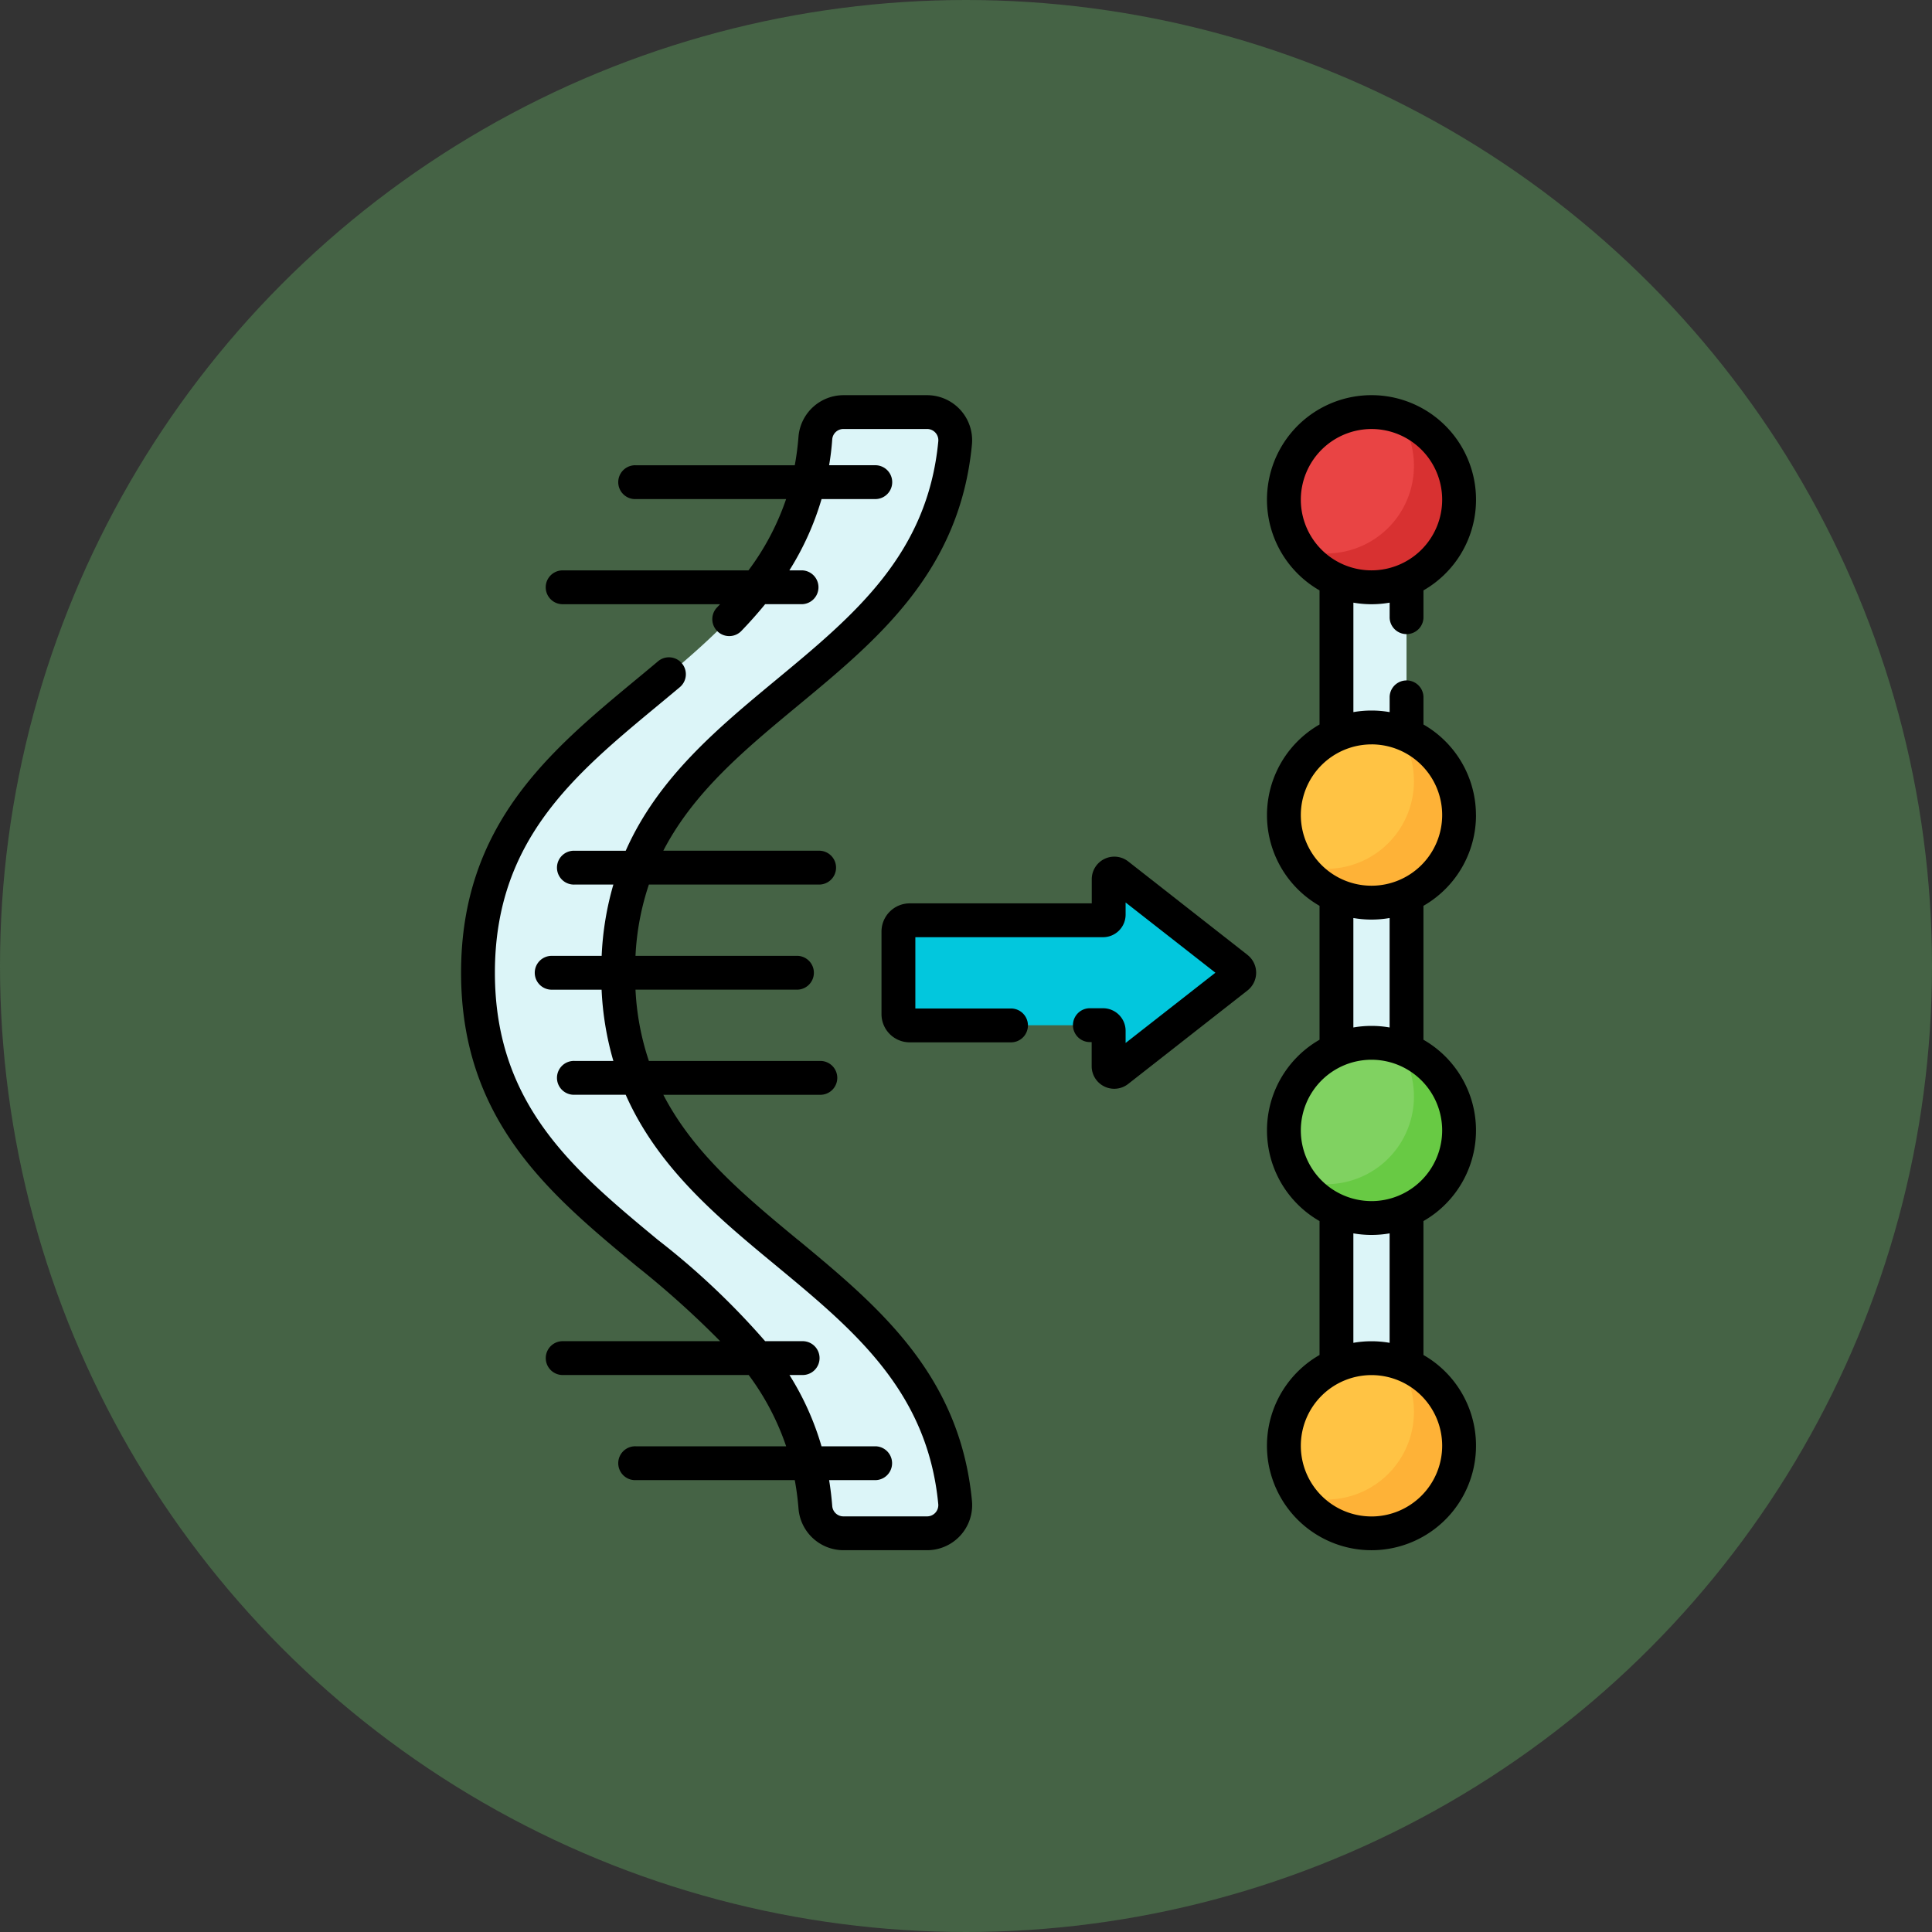 <svg xmlns="http://www.w3.org/2000/svg" width="88" height="88" viewBox="0 0 88 88">
  <rect x="0" y="0" width="88" height="88" fill="#333333" stroke="none"/>
  <g id="Grupo_1111166" data-name="Grupo 1111166" transform="translate(-1176.051 -1241)">
    <circle id="Elipse_11629" data-name="Elipse 11629" cx="44" cy="44" r="44" transform="translate(1176.051 1241)" fill="#456345"/>
    <g id="proteina" transform="translate(1165.989 1259)">
      <path id="Trazado_897860" data-name="Trazado 897860" d="M419.078,69.625h3.192v38.3h-3.192Z" transform="translate(-348.143 -62.47)" fill="#dcf5f8"/>
      <path id="Trazado_897861" data-name="Trazado 897861" d="M38.562,33.036c0,12.365,14.456,12.755,15.369,24.364a1.28,1.28,0,0,0,1.279,1.172h3.805a1.282,1.282,0,0,0,1.28-1.4c-1.081-11.389-15.35-11.855-15.35-24.139S59.215,20.287,60.3,8.9a1.282,1.282,0,0,0-1.28-1.4H55.211a1.28,1.28,0,0,0-1.279,1.172c-.913,11.609-15.369,12-15.369,24.364Z" transform="translate(-6.729 -6.729)" fill="#dcf5f8"/>
      <circle id="Elipse_11663" data-name="Elipse 11663" cx="3.99" cy="3.99" r="3.99" transform="translate(68.541 0.771)" fill="#e94444"/>
      <circle id="Elipse_11664" data-name="Elipse 11664" cx="3.99" cy="3.99" r="3.99" transform="translate(68.541 15.135)" fill="#ffc344"/>
      <circle id="Elipse_11665" data-name="Elipse 11665" cx="3.99" cy="3.99" r="3.99" transform="translate(68.541 29.499)" fill="#80d261"/>
      <circle id="Elipse_11666" data-name="Elipse 11666" cx="3.99" cy="3.99" r="3.99" transform="translate(68.541 43.863)" fill="#ffc344"/>
      <path id="Trazado_897862" data-name="Trazado 897862" d="M407.089,9.407a3.992,3.992,0,0,1-4.532,6.047,3.99,3.99,0,1,0,4.532-6.047Z" transform="translate(-333.319 -8.44)" fill="#d83131"/>
      <path id="Trazado_897863" data-name="Trazado 897863" d="M407.089,149.188a3.992,3.992,0,0,1-4.532,6.047,3.99,3.99,0,1,0,4.532-6.047Z" transform="translate(-333.319 -133.857)" fill="#feb237"/>
      <path id="Trazado_897864" data-name="Trazado 897864" d="M407.089,288.97a3.992,3.992,0,0,1-4.532,6.047,3.99,3.99,0,1,0,4.532-6.047Z" transform="translate(-333.319 -259.275)" fill="#68ca44"/>
      <path id="Trazado_897865" data-name="Trazado 897865" d="M407.089,428.751a3.992,3.992,0,0,1-4.532,6.047,3.99,3.99,0,1,0,4.532-6.047Z" transform="translate(-333.319 -384.692)" fill="#feb237"/>
      <path id="Trazado_897866" data-name="Trazado 897866" d="M234.513,212.294V213.9a.257.257,0,0,1-.257.257h-8.805a.514.514,0,0,0-.514.514v3.76a.514.514,0,0,0,.514.514h8.805a.257.257,0,0,1,.257.257v1.609a.257.257,0,0,0,.415.2l5.437-4.26a.257.257,0,0,0,0-.4l-5.437-4.26A.257.257,0,0,0,234.513,212.294Z" transform="translate(-173.952 -190.247)" fill="#02c7dd"/>
      <path id="Trazado_897867" data-name="Trazado 897867" d="M46.416,38.482c-2.419-2-4.754-3.938-6.14-6.616H47.4a.771.771,0,1,0,0-1.541H39.618a11.985,11.985,0,0,1-.61-3.247H46.39a.771.771,0,0,0,0-1.541H39.008a11.986,11.986,0,0,1,.61-3.247H47.4a.771.771,0,0,0,0-1.541H40.275c1.387-2.678,3.721-4.612,6.14-6.616,3.623-3,7.369-6.1,7.918-11.892A2.054,2.054,0,0,0,52.287,0H48.481a2.059,2.059,0,0,0-2.048,1.883,12.713,12.713,0,0,1-.17,1.309H39.021a.771.771,0,1,0,0,1.541h6.847A11.721,11.721,0,0,1,44.154,7.98H35.662a.771.771,0,0,0,0,1.541h7.2l-.158.166a.771.771,0,0,0,1.109,1.07q.592-.614,1.1-1.237h1.686a.771.771,0,0,0,0-1.541h-.582a12.916,12.916,0,0,0,1.466-3.247h2.475a.771.771,0,0,0,0-1.541H47.827q.1-.583.143-1.189a.51.51,0,0,1,.511-.462h3.805A.512.512,0,0,1,52.8,2.1c-.489,5.153-3.83,7.92-7.367,10.85-2.666,2.208-5.394,4.468-6.87,7.8H36.23a.771.771,0,1,0,0,1.541H38a13.756,13.756,0,0,0-.533,3.247H35.218a.771.771,0,1,0,0,1.541h2.246A13.762,13.762,0,0,0,38,30.324H36.23a.771.771,0,1,0,0,1.541h2.332c1.476,3.335,4.2,5.595,6.87,7.8,3.537,2.93,6.878,5.7,7.367,10.85a.512.512,0,0,1-.513.554H48.481a.51.51,0,0,1-.511-.462q-.048-.614-.143-1.189h2.125a.771.771,0,0,0,0-1.541H47.481a12.791,12.791,0,0,0-1.46-3.247h.572a.771.771,0,1,0,0-1.541H44.913a34.4,34.4,0,0,0-4.881-4.611c-3.82-3.164-7.428-6.153-7.428-12.175s3.608-9.011,7.428-12.175q.492-.407.981-.816a.771.771,0,1,0-.992-1.18q-.484.407-.972.809c-3.926,3.252-7.986,6.615-7.986,13.362s4.06,10.109,7.986,13.362a42.4,42.4,0,0,1,3.815,3.424h-7.2a.771.771,0,0,0,0,1.541h8.5a11.718,11.718,0,0,1,1.706,3.247H39.021a.771.771,0,1,0,0,1.541h7.242a12.56,12.56,0,0,1,.171,1.31,2.059,2.059,0,0,0,2.048,1.882h3.805a2.054,2.054,0,0,0,2.047-2.241c-.549-5.788-4.3-8.891-7.918-11.892Z" transform="translate(0 0)"/>
      <path id="Trazado_897868" data-name="Trazado 897868" d="M397.8,19.125A4.764,4.764,0,0,0,395.409,15V13.736a.771.771,0,0,0-1.541,0v.7a4.79,4.79,0,0,0-1.651,0V9.45a4.79,4.79,0,0,0,1.651,0v.69a.771.771,0,0,0,1.541,0V8.891a4.761,4.761,0,1,0-4.734,0V15a4.759,4.759,0,0,0,0,8.259v6.1a4.759,4.759,0,0,0,0,8.259v6.1a4.761,4.761,0,1,0,4.733,0v-6.1a4.759,4.759,0,0,0,0-8.259v-6.1a4.763,4.763,0,0,0,2.394-4.13ZM393.042,1.541a3.219,3.219,0,1,1-3.219,3.219A3.223,3.223,0,0,1,393.042,1.541Zm0,14.364a3.219,3.219,0,1,1-3.219,3.219A3.223,3.223,0,0,1,393.042,15.906Zm0,35.167a3.219,3.219,0,1,1,3.219-3.219A3.223,3.223,0,0,1,393.042,51.073Zm.825-7.908a4.791,4.791,0,0,0-1.651,0V38.178a4.791,4.791,0,0,0,1.651,0Zm-.825-6.456a3.219,3.219,0,1,1,3.219-3.219A3.223,3.223,0,0,1,393.042,36.709Zm.825-7.908a4.791,4.791,0,0,0-1.651,0V23.814a4.79,4.79,0,0,0,1.651,0Z" transform="translate(-320.51)"/>
      <path id="Trazado_897869" data-name="Trazado 897869" d="M234.112,209.01l-5.437-4.26a1.028,1.028,0,0,0-1.662.809v1.1h-8.292a1.286,1.286,0,0,0-1.285,1.285v3.76a1.286,1.286,0,0,0,1.285,1.285h4.586a.771.771,0,1,0,0-1.541h-4.329V208.2h8.549a1.029,1.029,0,0,0,1.028-1.028v-.554l4.09,3.2-4.09,3.2v-.554a1.029,1.029,0,0,0-1.028-1.028H226.9a.771.771,0,0,0,0,1.541h.109v1.1a1.028,1.028,0,0,0,1.661.809l5.437-4.26a1.028,1.028,0,0,0,0-1.618Z" transform="translate(-167.223 -183.512)"/>
    </g>
  </g>
</svg>
